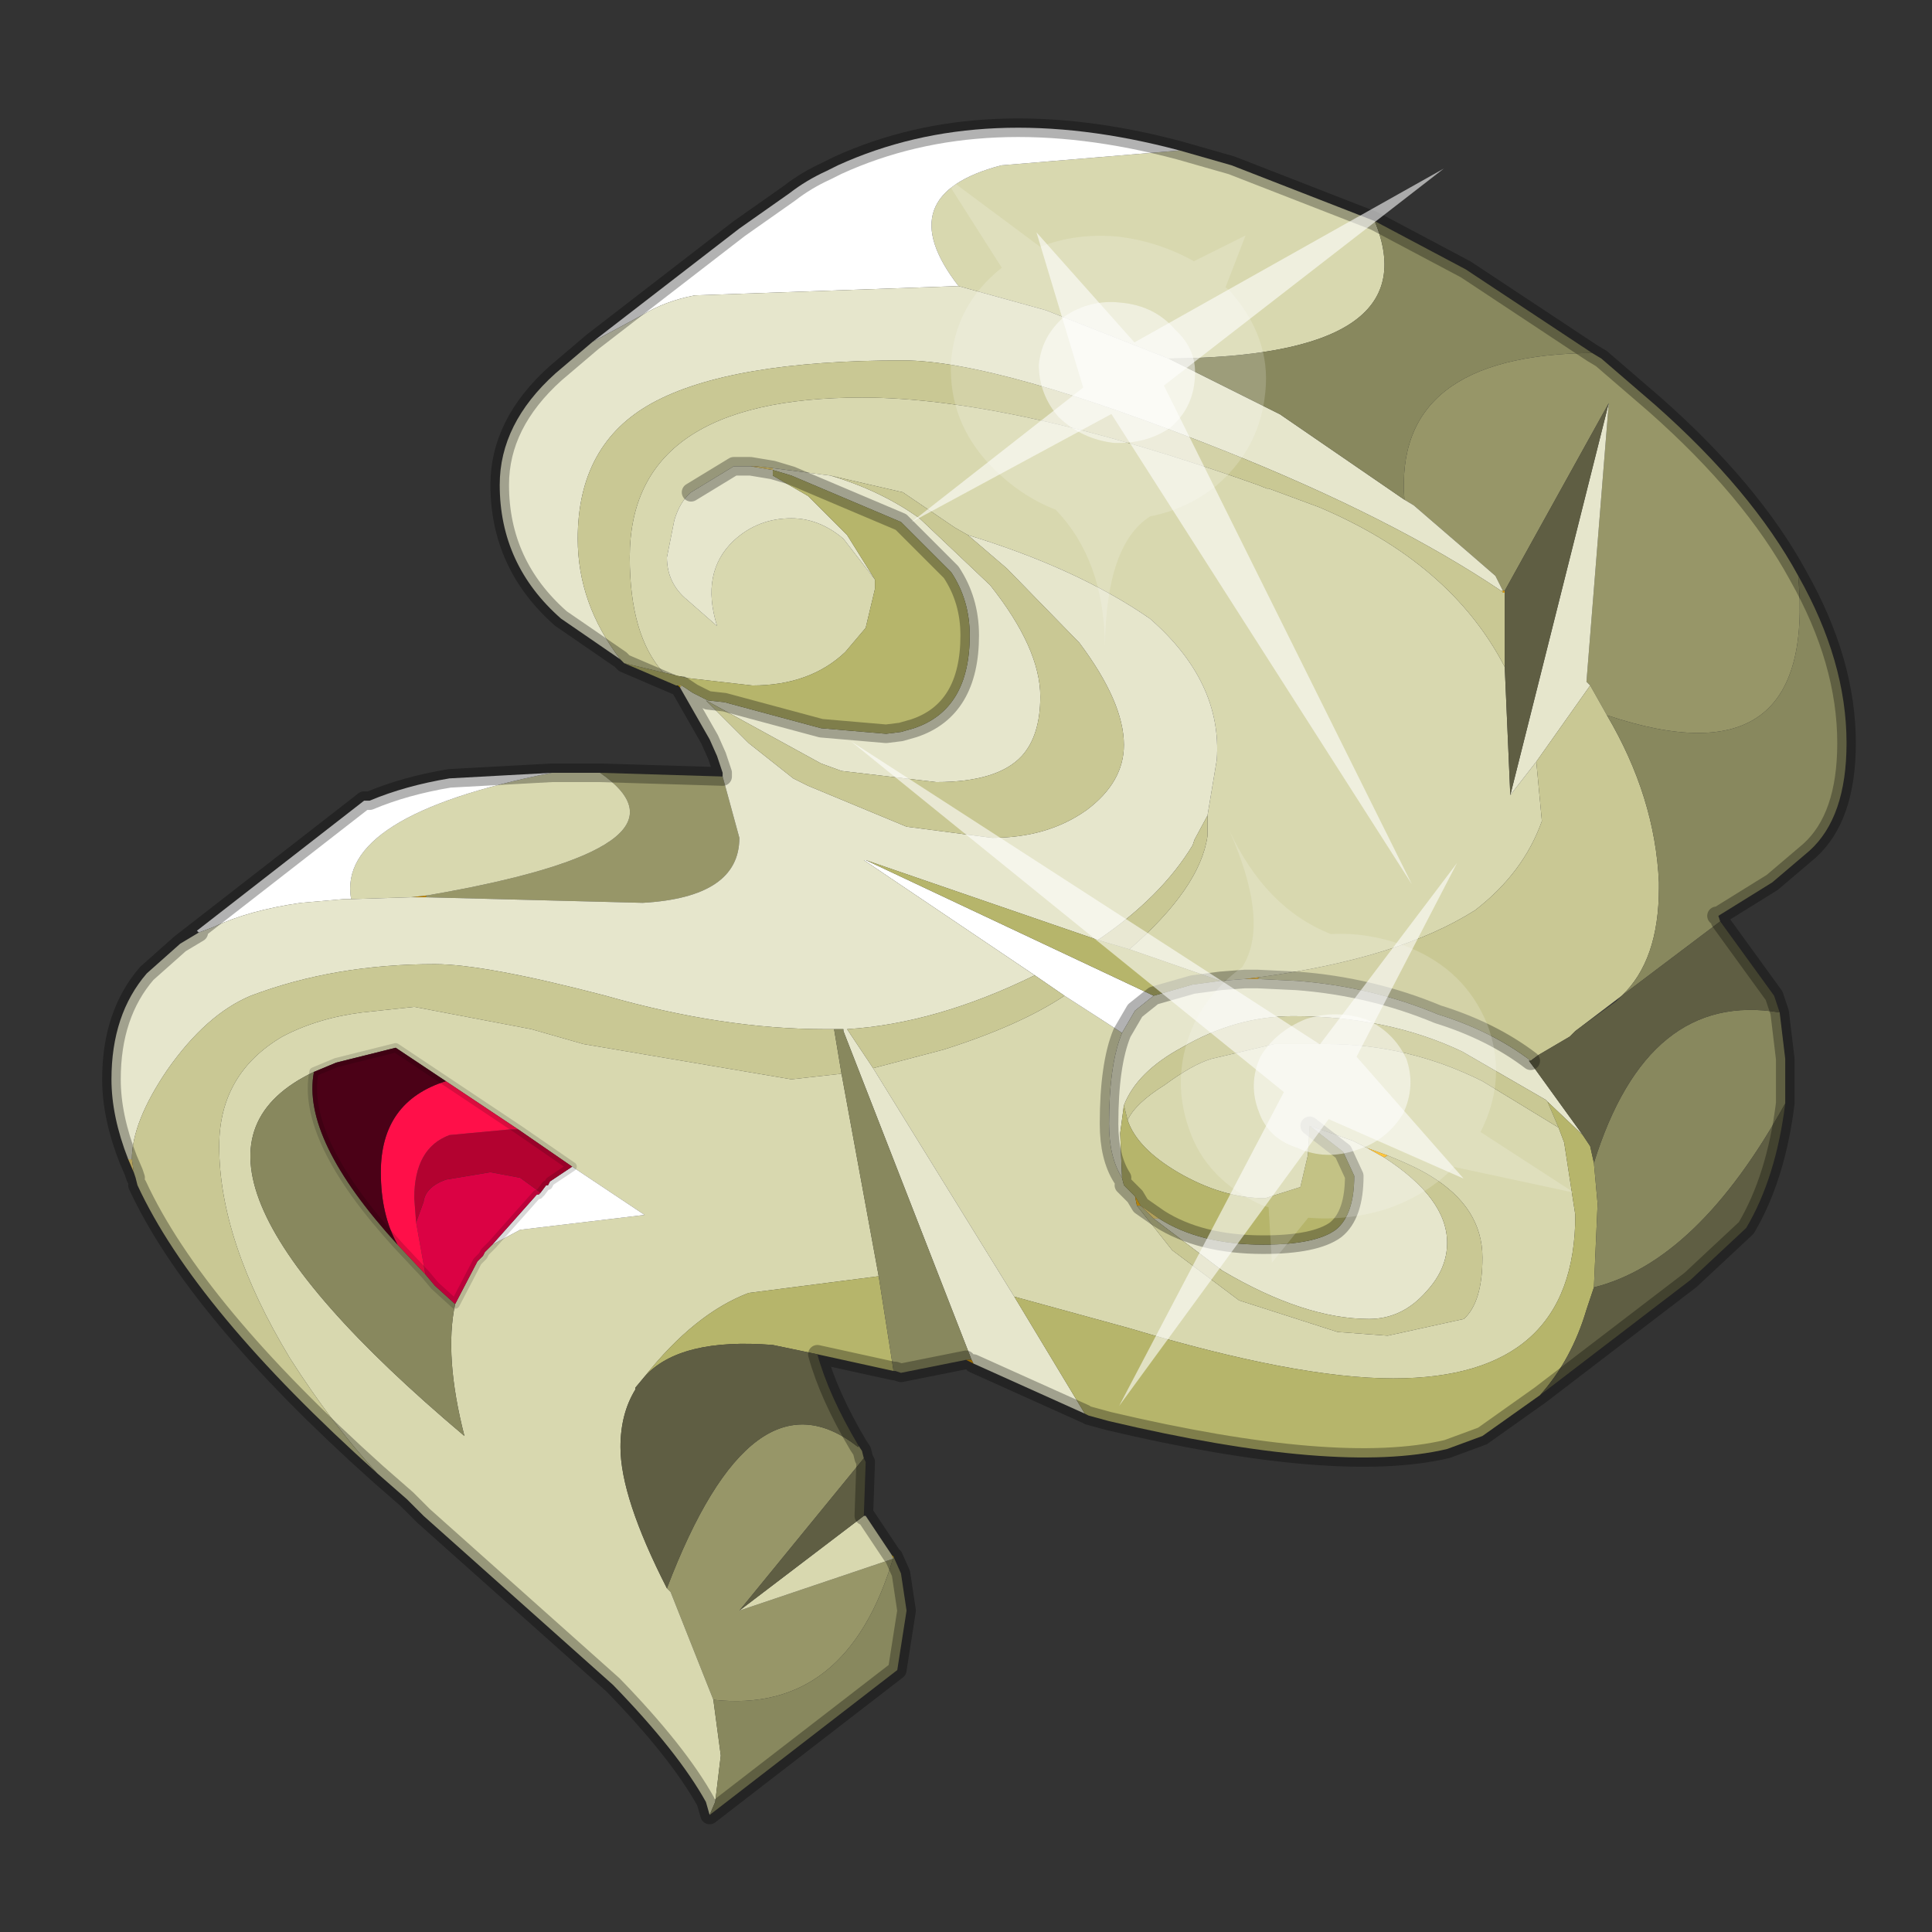 <?xml version="1.0" encoding="UTF-8" standalone="no"?>
<svg xmlns:xlink="http://www.w3.org/1999/xlink" height="520.0px" width="520.0px" xmlns="http://www.w3.org/2000/svg">
  <rect width="100%" height="100%" fill="#333333" stroke="none"/>
  <g transform="matrix(10.0, 0.0, 0.0, 10.0, 0.0, 0.0)">
    <use height="52.0" transform="matrix(1.0, 0.0, 0.0, 1.0, 0.0, 0.0)" width="52.0" xlink:href="#shape0"/>
    <use height="20.95" transform="matrix(0.089, 0.759, 0.848, -0.112, 22.9, 19.95)" width="24.45" xlink:href="#sprite0"/>
    <use height="20.95" transform="matrix(0.234, -0.727, -0.817, -0.25, 38.0, 23.8)" width="24.45" xlink:href="#sprite0"/>
  </g>
  <defs>
    <g id="shape0" transform="matrix(1.0, 0.0, 0.0, 1.0, 0.0, 0.0)">
      <path d="M0.0 52.0 L0.0 0.0 52.0 0.0 52.0 52.0 0.0 52.0" fill="#33cc33" fill-opacity="0.0" fill-rule="evenodd" stroke="none"/>
      <path d="M11.5 24.1 L11.45 24.15 11.05 24.15 11.5 24.1" fill="#ba8201" fill-rule="evenodd" stroke="none"/>
      <path d="M11.45 24.15 L11.5 24.1 Q19.05 22.8 16.15 20.8 L19.45 20.9 19.9 22.55 Q19.9 24.15 17.3 24.3 L11.45 24.15 M42.85 9.5 L43.1 9.65 44.55 10.9 Q47.15 13.2 48.4 15.5 48.9 21.15 43.25 19.25 L42.8 18.45 42.75 18.4 42.7 18.35 43.3 10.85 40.5 15.9 40.45 15.9 40.25 15.5 39.5 14.85 38.05 13.6 37.8 13.45 Q37.5 9.55 42.85 9.5 M19.2 45.75 L18.05 42.85 17.95 42.75 Q20.25 36.7 23.1 38.95 L23.1 38.9 23.2 39.05 23.25 39.25 19.9 43.35 24.05 41.95 24.05 41.9 Q22.8 46.15 19.2 45.75" fill="#979668" fill-rule="evenodd" stroke="none"/>
      <path d="M11.5 24.1 L11.05 24.15 9.45 24.2 Q9.05 21.95 14.85 20.8 L15.0 20.8 15.5 20.8 16.15 20.8 Q19.05 22.8 11.5 24.1 M27.3 34.9 L23.5 28.75 25.4 28.25 Q27.45 27.6 28.65 26.8 L30.2 27.8 Q29.85 28.65 29.85 30.25 29.85 31.15 30.2 31.7 L30.25 31.9 30.55 32.2 30.6 32.45 31.55 33.65 33.35 35.0 36.0 35.85 37.35 35.95 39.4 35.5 Q39.9 35.05 39.9 33.85 39.9 32.5 38.5 31.65 38.1 31.4 37.35 31.1 L36.8 30.9 36.4 30.7 35.25 30.3 35.2 31.1 35.0 31.95 34.05 32.25 Q32.9 32.25 31.7 31.55 30.6 30.9 30.35 30.15 30.55 29.7 31.35 29.2 32.1 28.65 32.6 28.5 L34.3 28.1 35.7 28.1 Q37.9 28.1 39.9 29.1 L41.95 30.35 42.1 30.75 42.4 32.7 Q42.4 37.1 37.5 37.1 34.9 37.1 30.4 35.75 L27.3 34.9 M32.5 21.95 L32.75 20.45 Q32.9 18.35 30.95 16.65 29.0 15.3 26.05 14.4 L25.7 14.2 24.3 13.25 22.35 12.8 20.8 12.6 20.35 12.55 20.2 12.55 20.15 12.55 19.85 12.55 19.75 12.55 18.6 13.25 Q18.3 13.5 18.15 14.0 L17.95 15.0 Q17.95 15.7 18.5 16.15 L19.3 16.85 Q18.85 15.4 19.75 14.55 20.4 13.95 21.3 13.95 22.05 13.95 22.7 14.5 L23.55 15.6 23.55 15.85 23.3 16.9 22.75 17.55 Q21.8 18.45 20.25 18.45 L18.5 18.25 17.85 18.1 Q16.95 17.1 16.95 15.0 16.95 10.7 23.2 10.7 27.25 10.7 33.85 13.05 L34.1 13.15 34.15 13.15 35.5 13.65 Q39.05 15.15 40.5 17.95 L40.65 21.4 41.35 20.5 41.5 22.1 Q41.0 23.5 39.7 24.5 37.65 25.8 33.9 26.3 L33.5 26.35 32.85 26.4 30.4 25.55 Q32.3 23.9 32.5 22.5 L32.5 21.95 M31.75 4.05 L33.15 4.45 37.0 5.95 Q38.5 9.6 31.45 9.65 L28.15 8.35 25.8 7.7 Q23.9 5.25 26.95 4.45 L31.75 4.05 M10.15 39.65 Q8.95 38.35 7.8 36.55 5.9 33.4 5.9 30.85 5.9 28.9 7.6 27.9 8.55 27.4 9.75 27.25 L11.15 27.1 14.3 27.7 15.7 28.1 21.3 29.05 22.65 28.9 23.65 34.35 20.15 34.8 Q18.7 35.35 17.35 37.05 L17.1 37.35 17.1 37.4 Q16.7 38.05 16.7 38.95 16.7 40.3 17.95 42.75 L18.05 42.85 19.2 45.75 19.4 47.25 19.25 48.5 19.1 48.85 19.0 48.5 Q18.25 47.15 16.5 45.35 L11.4 40.8 10.95 40.35 10.15 39.65 M13.25 33.5 L14.0 33.1 17.35 32.7 15.4 31.4 13.95 30.4 12.0 29.1 10.65 28.2 9.05 28.6 8.45 28.85 Q3.6 31.15 12.5 38.65 11.95 36.5 12.25 35.1 L12.85 33.95 13.0 33.8 13.05 33.7 13.25 33.5 M24.05 41.95 L19.9 43.35 23.25 40.8 23.3 40.8 24.0 41.85 24.05 41.95" fill="#d8d8af" fill-rule="evenodd" stroke="none"/>
      <path d="M9.45 24.2 L9.25 24.2 8.1 24.3 Q6.7 24.5 5.75 24.95 L5.35 25.1 5.3 25.05 9.8 21.55 9.95 21.55 Q10.9 21.15 12.1 20.95 L14.85 20.8 Q9.05 21.95 9.45 24.2 M27.85 26.25 L23.25 23.15 23.3 23.15 31.05 26.8 30.55 27.2 30.2 27.8 28.65 26.8 27.85 26.25 M15.95 9.2 L19.9 6.15 21.25 5.2 Q21.7 4.85 22.25 4.6 L22.55 4.45 Q26.5 2.65 31.75 4.05 L26.95 4.45 Q23.9 5.25 25.8 7.7 L18.7 7.95 Q17.9 8.1 17.25 8.5 L15.95 9.2 M14.55 32.1 L14.7 31.9 14.75 31.9 14.8 31.8 15.4 31.4 17.35 32.7 14.0 33.1 13.25 33.5 14.45 32.15 14.5 32.15 14.55 32.1" fill="#ffffff" fill-rule="evenodd" stroke="none"/>
      <path d="M11.05 24.15 L11.45 24.15 17.3 24.3 Q19.9 24.15 19.9 22.55 L19.45 20.9 19.45 20.8 19.3 20.35 19.1 19.9 18.3 18.5 18.35 18.45 18.65 18.65 19.05 18.85 19.5 18.9 22.1 19.6 23.85 19.75 24.25 19.7 24.6 19.6 Q26.1 19.1 26.1 17.1 26.1 16.15 25.6 15.4 L24.25 14.05 21.3 12.8 20.8 12.65 20.8 12.6 22.35 12.8 Q23.7 13.2 24.75 13.95 L26.65 15.75 Q28.0 17.45 28.0 18.75 28.0 19.8 27.5 20.35 26.85 21.05 25.2 21.05 L22.65 20.75 22.1 20.55 19.0 18.85 20.15 20.0 21.35 20.95 21.75 21.15 24.4 22.25 26.7 22.55 Q28.2 22.55 29.25 21.8 30.25 21.05 30.25 20.05 30.25 18.9 29.05 17.3 L27.1 15.3 26.05 14.4 Q29.0 15.3 30.95 16.65 32.9 18.35 32.75 20.45 L32.5 21.95 32.15 22.6 32.1 22.75 Q31.25 24.15 29.55 25.3 L23.3 23.15 23.25 23.15 27.85 26.25 Q25.2 27.55 22.8 27.7 L23.5 28.75 27.3 34.9 29.2 38.05 26.2 36.7 26.15 36.6 22.7 27.75 22.7 27.7 22.45 27.7 22.2 27.7 Q19.45 27.7 16.3 26.8 13.05 25.95 11.7 25.95 9.0 25.95 6.75 26.8 5.55 27.3 4.5 28.8 3.55 30.2 3.55 31.2 L3.45 31.2 Q3.0 30.05 3.0 29.05 3.0 27.3 3.95 26.2 L4.85 25.4 5.35 25.1 5.75 24.95 Q6.7 24.5 8.1 24.3 L9.25 24.2 9.45 24.2 11.05 24.15 M20.8 12.65 L20.8 12.8 21.75 13.35 22.8 14.4 23.55 15.6 22.7 14.5 Q22.05 13.95 21.3 13.95 20.4 13.95 19.75 14.55 18.85 15.4 19.3 16.85 L18.5 16.15 Q17.95 15.7 17.95 15.0 L18.15 14.0 Q18.3 13.5 18.6 13.25 L19.75 12.55 19.85 12.55 20.15 12.55 20.2 12.55 20.8 12.65 M25.8 7.7 L28.15 8.35 31.45 9.65 34.45 11.15 37.8 13.45 38.05 13.6 39.5 14.85 40.25 15.5 40.45 15.9 40.4 15.9 Q37.5 13.95 33.0 12.15 26.85 9.7 24.3 9.7 19.65 9.7 17.55 10.85 15.55 11.95 15.55 14.5 15.55 16.25 16.7 17.75 L15.1 16.65 Q13.45 15.2 13.45 13.05 13.45 11.4 14.95 10.05 L15.95 9.2 17.25 8.5 Q17.9 8.1 18.7 7.95 L25.8 7.7 M32.85 26.4 L33.5 26.35 33.85 26.35 34.9 26.4 Q36.9 26.55 38.7 27.3 40.15 27.75 41.2 28.55 L41.15 28.55 41.3 28.75 42.6 30.55 41.65 29.65 41.6 29.6 39.35 28.3 Q37.35 27.35 34.8 27.35 33.25 27.35 31.8 28.2 30.6 28.85 30.25 29.75 L30.15 30.5 30.2 31.7 Q29.85 31.15 29.85 30.25 29.85 28.65 30.2 27.8 L30.55 27.2 31.05 26.8 32.1 26.5 32.85 26.4 M41.35 20.5 L40.65 21.4 43.3 10.85 42.7 18.35 42.75 18.4 42.8 18.45 41.35 20.5 M31.2 32.8 Q32.3 33.5 34.0 33.5 35.4 33.5 35.95 33.1 36.45 32.7 36.45 31.65 L36.15 31.0 35.25 30.3 36.4 30.7 36.8 30.9 37.25 31.15 Q38.95 32.25 38.95 33.45 38.95 34.15 38.4 34.75 37.75 35.5 36.85 35.5 35.1 35.5 32.9 34.2 L31.05 32.8 31.2 32.8" fill="#e6e6cc" fill-rule="evenodd" stroke="none"/>
      <path d="M29.2 38.05 L27.3 34.9 30.4 35.75 Q34.9 37.1 37.5 37.1 42.4 37.1 42.4 32.7 L42.1 30.75 41.95 30.35 41.65 29.65 42.6 30.55 42.7 30.7 42.8 30.85 42.9 31.3 43.0 32.4 42.9 34.65 42.7 35.25 Q42.3 36.6 41.45 37.55 L39.9 38.65 38.95 39.0 Q36.0 39.7 29.85 38.25 L29.3 38.1 29.2 38.05 M23.3 23.15 L29.55 25.3 30.4 25.55 32.85 26.4 32.1 26.5 31.05 26.8 23.3 23.15 M20.8 12.65 L21.3 12.8 24.25 14.05 25.6 15.4 Q26.1 16.15 26.1 17.1 26.1 19.1 24.6 19.6 L24.25 19.7 23.85 19.75 22.1 19.6 19.5 18.9 19.05 18.85 18.65 18.65 18.35 18.45 18.3 18.45 18.25 18.45 18.2 18.45 16.8 17.85 17.85 18.1 18.5 18.25 20.25 18.45 Q21.8 18.45 22.75 17.55 L23.3 16.9 23.55 15.85 23.55 15.6 22.8 14.4 21.75 13.35 20.8 12.8 20.8 12.65 M30.25 29.75 L30.35 30.15 Q30.6 30.9 31.7 31.55 32.9 32.25 34.05 32.25 L35.0 31.95 35.2 31.1 35.25 30.3 36.15 31.0 36.45 31.65 Q36.45 32.7 35.95 33.1 35.4 33.5 34.0 33.5 32.3 33.5 31.2 32.8 L30.7 32.45 30.55 32.2 30.25 31.9 30.2 31.7 30.15 30.5 30.25 29.75 M17.35 37.05 Q18.7 35.35 20.15 34.8 L23.65 34.35 24.05 36.9 22.0 36.45 20.8 36.2 Q18.3 36.0 17.35 37.05" fill="#b6b56b" fill-rule="evenodd" stroke="none"/>
      <path d="M3.55 31.2 Q3.55 30.2 4.5 28.8 5.55 27.3 6.75 26.8 9.0 25.95 11.7 25.95 13.05 25.95 16.3 26.8 19.45 27.7 22.2 27.7 L22.45 27.7 22.65 28.9 21.3 29.05 15.7 28.1 14.3 27.7 11.15 27.1 9.75 27.25 Q8.55 27.4 7.6 27.9 5.9 28.9 5.9 30.85 5.9 33.4 7.8 36.55 8.95 38.35 10.15 39.65 5.25 35.25 3.7 31.9 L3.65 31.7 3.6 31.55 3.55 31.2 M23.5 28.75 L22.8 27.7 Q25.2 27.55 27.85 26.25 L28.65 26.8 Q27.45 27.6 25.4 28.25 L23.5 28.75 M29.55 25.3 Q31.25 24.15 32.1 22.75 L32.15 22.6 32.5 21.95 32.5 22.5 Q32.3 23.9 30.4 25.55 L29.55 25.3 M26.05 14.4 L27.1 15.3 29.05 17.3 Q30.25 18.9 30.25 20.05 30.25 21.05 29.25 21.8 28.2 22.55 26.7 22.55 L24.4 22.25 21.75 21.15 21.35 20.95 20.15 20.0 19.0 18.85 22.1 20.55 22.65 20.75 25.2 21.05 Q26.85 21.05 27.5 20.35 28.0 19.8 28.0 18.75 28.0 17.45 26.65 15.75 L24.75 13.95 Q23.7 13.2 22.35 12.8 L24.3 13.25 25.7 14.2 26.05 14.4 M17.85 18.1 L16.8 17.85 16.7 17.75 Q15.55 16.25 15.55 14.5 15.55 11.95 17.55 10.85 19.65 9.7 24.3 9.7 26.85 9.7 33.0 12.15 37.5 13.95 40.4 15.9 L40.45 15.95 40.5 15.95 40.5 17.95 Q39.05 15.15 35.5 13.65 L34.15 13.15 34.1 13.15 33.85 13.05 Q27.25 10.7 23.2 10.7 16.95 10.7 16.95 15.0 16.95 17.1 17.85 18.1 M33.9 26.3 Q37.65 25.8 39.7 24.5 41.0 23.5 41.5 22.1 L41.35 20.5 42.8 18.45 43.25 19.25 Q44.55 21.45 44.65 23.75 L44.65 23.9 Q44.65 25.85 43.65 26.8 L42.4 27.75 42.25 27.9 41.4 28.4 41.2 28.55 Q40.15 27.75 38.7 27.3 36.9 26.55 34.9 26.4 L33.85 26.35 33.9 26.3 M30.25 29.75 Q30.6 28.85 31.8 28.2 33.25 27.35 34.8 27.35 37.35 27.35 39.35 28.3 L41.6 29.6 41.65 29.65 41.95 30.35 39.9 29.1 Q37.9 28.1 35.7 28.1 L34.3 28.1 32.6 28.5 Q32.1 28.65 31.35 29.2 30.55 29.7 30.35 30.15 L30.25 29.75 M37.35 31.1 Q38.1 31.4 38.5 31.65 39.9 32.5 39.9 33.85 39.9 35.05 39.4 35.5 L37.35 35.95 36.0 35.85 33.35 35.0 31.55 33.65 30.6 32.45 30.7 32.45 31.05 32.8 32.9 34.2 Q35.1 35.5 36.85 35.5 37.75 35.5 38.4 34.75 38.95 34.15 38.95 33.45 38.95 32.25 37.25 31.15 L37.35 31.1" fill="#c9c894" fill-rule="evenodd" stroke="none"/>
      <path d="M3.45 31.2 L3.55 31.2 3.6 31.55 3.45 31.2 M20.8 12.6 L20.8 12.65 20.2 12.55 20.35 12.55 20.8 12.6 M18.35 18.45 L18.3 18.5 18.3 18.45 18.35 18.45 M40.4 15.9 L40.45 15.9 40.45 15.95 40.4 15.9 M41.2 28.55 L41.15 28.55 41.2 28.55 M30.7 32.45 L31.2 32.8 31.05 32.8 30.7 32.45" fill="#fee481" fill-rule="evenodd" stroke="none"/>
      <path d="M18.25 18.45 L18.3 18.45 18.3 18.5 18.25 18.45 M24.05 41.9 L24.05 41.95 24.0 41.85 24.05 41.9 M23.25 40.8 L23.3 40.8 23.25 40.8" fill="#ffcc00" fill-rule="evenodd" stroke="none"/>
      <path d="M22.45 27.7 L22.7 27.7 22.7 27.75 26.15 36.6 26.0 36.6 24.25 36.95 24.1 36.9 24.05 36.9 23.65 34.35 22.65 28.9 22.45 27.7 M37.0 5.95 L39.45 7.25 42.85 9.5 Q37.5 9.55 37.8 13.45 L34.45 11.15 31.45 9.65 Q38.5 9.6 37.0 5.95 M48.4 15.5 Q49.7 17.8 49.7 20.0 49.7 22.0 48.7 22.9 L47.7 23.75 46.25 24.65 46.2 24.65 46.25 24.65 46.3 24.8 43.65 26.8 Q44.65 25.85 44.65 23.9 L44.65 23.75 Q44.55 21.45 43.25 19.25 48.9 21.15 48.4 15.5 M47.9 27.25 L48.05 28.5 48.05 29.7 Q45.7 33.95 42.9 34.65 L43.0 32.4 42.9 31.3 Q44.35 26.65 47.9 27.25 M10.7 33.5 L11.45 34.3 11.7 34.6 12.25 35.1 Q11.95 36.5 12.5 38.65 3.6 31.15 8.45 28.85 8.1 30.65 10.7 33.5 M19.2 45.75 Q22.8 46.15 24.05 41.9 L24.25 42.35 24.4 43.35 24.15 44.95 19.1 48.85 19.25 48.5 19.4 47.25 19.2 45.75" fill="#88885e" fill-rule="evenodd" stroke="none"/>
      <path d="M26.15 36.6 L26.2 36.7 26.0 36.6 26.15 36.6 M40.45 15.95 L40.45 15.9 40.5 15.9 40.45 15.95" fill="#d89500" fill-rule="evenodd" stroke="none"/>
      <path d="M33.5 26.35 L33.9 26.3 33.85 26.35 33.5 26.35 M40.5 15.95 L40.45 15.95 40.5 15.9 40.5 15.95 M30.6 32.45 L30.55 32.2 30.7 32.45 30.6 32.45 M37.25 31.15 L36.8 30.9 37.35 31.1 37.25 31.15" fill="#fdb914" fill-rule="evenodd" stroke="none"/>
      <path d="M46.3 24.8 L47.75 26.8 47.9 27.25 Q44.35 26.65 42.9 31.3 L42.8 30.85 42.7 30.7 42.6 30.55 41.3 28.75 41.15 28.55 41.2 28.55 41.4 28.4 42.25 27.9 42.4 27.75 43.5 26.95 43.65 26.8 46.3 24.8 M48.05 29.7 Q47.8 31.7 47.0 33.05 L45.5 34.45 41.45 37.55 Q42.3 36.6 42.7 35.25 L42.9 34.65 Q45.7 33.95 48.05 29.7 M40.65 21.4 L40.5 17.95 40.5 15.95 40.5 15.9 43.3 10.85 40.65 21.4 M17.95 42.75 Q16.7 40.3 16.7 38.95 16.7 38.05 17.1 37.4 L17.1 37.35 17.35 37.05 Q18.3 36.0 20.8 36.2 L22.0 36.45 Q22.3 37.55 23.1 38.9 L23.1 38.95 Q20.25 36.7 17.95 42.75 M19.9 43.35 L23.25 39.25 23.3 39.35 23.25 40.8 19.9 43.35" fill="#5f5e43" fill-rule="evenodd" stroke="none"/>
      <path d="M14.55 32.1 L14.5 32.15 14.45 32.15 13.25 33.5 13.05 33.7 13.0 33.8 12.85 33.95 12.25 35.1 11.7 34.6 11.45 34.3 11.2 32.9 11.4 32.35 Q11.45 31.95 12.0 31.75 L13.2 31.55 14.0 31.7 14.55 32.1" fill="#db0244" fill-rule="evenodd" stroke="none"/>
      <path d="M15.4 31.4 L14.8 31.8 14.75 31.9 14.7 31.9 14.55 32.1 14.0 31.7 13.2 31.55 12.0 31.75 Q11.45 31.95 11.4 32.35 L11.2 32.9 11.15 32.25 Q11.15 30.9 12.1 30.55 L13.7 30.4 13.95 30.4 15.4 31.4" fill="#b30230" fill-rule="evenodd" stroke="none"/>
      <path d="M13.95 30.4 L13.7 30.4 12.1 30.55 Q11.15 30.9 11.15 32.25 L11.2 32.9 11.45 34.3 10.7 33.5 Q10.25 32.7 10.25 31.55 10.25 29.65 12.0 29.1 L13.95 30.4" fill="#ff0f49" fill-rule="evenodd" stroke="none"/>
      <path d="M23.1 38.9 L23.1 38.95 23.1 38.9" fill="#744c12" fill-rule="evenodd" stroke="none"/>
      <path d="M12.0 29.1 Q10.25 29.65 10.25 31.55 10.25 32.7 10.7 33.5 8.1 30.65 8.45 28.85 L9.05 28.6 10.65 28.2 12.0 29.1" fill="#4b0117" fill-rule="evenodd" stroke="none"/>
      <path d="M19.45 20.9 L16.15 20.8 15.5 20.8 15.0 20.8 14.85 20.8 12.1 20.95 Q10.9 21.15 9.95 21.55 L9.8 21.55 5.3 25.05 M5.35 25.1 L4.85 25.4 3.95 26.2 Q3.0 27.3 3.0 29.05 3.0 30.05 3.45 31.2 M26.2 36.7 L29.2 38.05 M20.8 12.65 L21.3 12.8 24.25 14.05 25.6 15.4 Q26.1 16.15 26.1 17.1 26.1 19.1 24.6 19.6 L24.25 19.7 23.85 19.75 22.1 19.6 19.5 18.9 19.05 18.85 18.65 18.65 18.35 18.45 M18.3 18.5 L19.1 19.9 19.3 20.35 19.45 20.8 19.45 20.9 M15.95 9.2 L19.9 6.15 21.25 5.2 Q21.7 4.85 22.25 4.6 L22.55 4.45 Q26.5 2.65 31.75 4.05 L33.15 4.45 37.0 5.95 39.45 7.25 42.85 9.5 43.1 9.65 44.55 10.9 Q47.15 13.2 48.4 15.5 49.7 17.8 49.7 20.0 49.7 22.0 48.7 22.9 L47.7 23.75 46.25 24.65 46.2 24.65 46.25 24.65 46.3 24.8 47.75 26.8 47.9 27.25 48.05 28.5 48.05 29.7 Q47.8 31.7 47.0 33.05 L45.5 34.45 41.45 37.55 39.9 38.65 38.95 39.0 Q36.0 39.7 29.85 38.25 L29.3 38.1 M16.8 17.85 L18.2 18.45 18.25 18.45 18.3 18.45 18.35 18.45 M15.95 9.2 L14.95 10.05 Q13.45 11.4 13.45 13.05 13.45 15.2 15.1 16.65 L16.7 17.75 M18.6 13.25 L19.75 12.55 19.85 12.55 20.15 12.55 20.2 12.55 M18.3 18.5 L18.25 18.45 M16.8 17.85 L16.7 17.75 M20.8 12.65 L20.2 12.55 M32.85 26.4 L33.5 26.35 M41.2 28.55 Q40.15 27.75 38.7 27.3 36.9 26.55 34.9 26.4 L33.85 26.35 33.5 26.35 M30.55 32.2 L30.25 31.9 M30.2 31.7 Q29.85 31.15 29.85 30.25 29.85 28.65 30.2 27.8 M32.85 26.4 L32.1 26.5 31.05 26.8 30.55 27.2 30.2 27.8 M30.55 32.2 L30.7 32.45 31.2 32.8 Q32.3 33.5 34.0 33.5 35.4 33.5 35.95 33.1 36.45 32.7 36.45 31.65 L36.15 31.0 35.25 30.3 M24.05 36.9 L24.1 36.9 24.25 36.95 26.0 36.6 M23.25 39.25 L23.2 39.05 23.1 38.9 Q22.3 37.55 22.0 36.45 L24.05 36.9 M23.25 39.25 L23.3 39.35 23.25 40.8 23.3 40.8 24.0 41.85 M24.05 41.9 L24.25 42.35 24.4 43.35 24.15 44.95 19.1 48.85 19.0 48.5 Q18.25 47.15 16.5 45.35 L11.4 40.8 10.95 40.35 10.15 39.65 Q5.25 35.25 3.7 31.9 M3.65 31.7 L3.6 31.55 3.45 31.2 M4.85 25.4 L5.3 25.05" fill="none" stroke="#000000" stroke-linecap="round" stroke-linejoin="round" stroke-opacity="0.302" stroke-width="0.5"/>
      <path d="M15.4 31.4 L14.8 31.8 14.75 31.9 14.7 31.9 14.55 32.1 M14.5 32.15 L14.45 32.15 13.25 33.5 M15.4 31.4 L13.95 30.4 12.0 29.1 M12.25 35.1 L12.85 33.95 13.0 33.8 13.05 33.7 13.25 33.5 M10.7 33.5 L11.45 34.3 11.7 34.6 12.25 35.1 M8.45 28.85 L9.05 28.6 10.65 28.2 12.0 29.1 M8.45 28.85 Q8.1 30.65 10.7 33.5" fill="none" stroke="#000000" stroke-linecap="round" stroke-linejoin="round" stroke-opacity="0.153" stroke-width="0.25"/>
    </g>
    <g id="sprite0" transform="matrix(1.0, 0.0, 0.0, 1.0, 0.0, 0.0)">
      <use height="20.95" transform="matrix(1.0, 0.0, 0.0, 1.0, 0.0, 0.0)" width="24.45" xlink:href="#shape1"/>
    </g>
    <g id="shape1" transform="matrix(1.0, 0.0, 0.0, 1.0, 0.0, 0.0)">
      <path d="M14.85 11.4 Q15.8 11.6 16.25 12.45 16.85 13.3 16.6 14.35 16.4 15.3 15.55 15.9 14.65 16.4 13.65 16.2 12.65 15.9 12.1 15.1 11.6 14.2 11.8 13.2 12.1 12.2 12.9 11.65 13.8 11.15 14.85 11.4" fill="#ffffff" fill-opacity="0.588" fill-rule="evenodd" stroke="none"/>
      <path d="M14.85 11.4 Q13.8 11.15 12.9 11.65 12.1 12.2 11.8 13.2 11.6 14.2 12.1 15.1 12.65 15.9 13.65 16.2 14.65 16.4 15.55 15.9 16.4 15.3 16.6 14.35 16.85 13.3 16.25 12.45 15.8 11.6 14.85 11.4 M18.2 11.35 L20.15 11.25 18.75 12.55 Q19.05 13.8 18.8 15.05 18.5 16.35 17.65 17.3 L19.1 20.95 16.55 18.25 Q14.8 19.3 12.8 18.85 10.8 18.35 9.75 16.65 9.05 15.5 8.95 14.3 7.75 12.35 4.85 11.5 8.3 12.45 9.7 11.4 10.3 10.4 11.35 9.75 13.1 8.75 15.1 9.15 16.95 9.5 18.1 11.15 L18.2 11.35" fill="#ffffff" fill-opacity="0.176" fill-rule="evenodd" stroke="none"/>
      <path d="M15.4 13.55 L18.1 17.55 13.35 14.65 7.05 18.5 12.75 13.55 0.0 0.0 14.25 12.25 24.45 5.95 15.4 13.55" fill="#ffffff" fill-opacity="0.588" fill-rule="evenodd" stroke="none"/>
    </g>
  </defs>
</svg>
